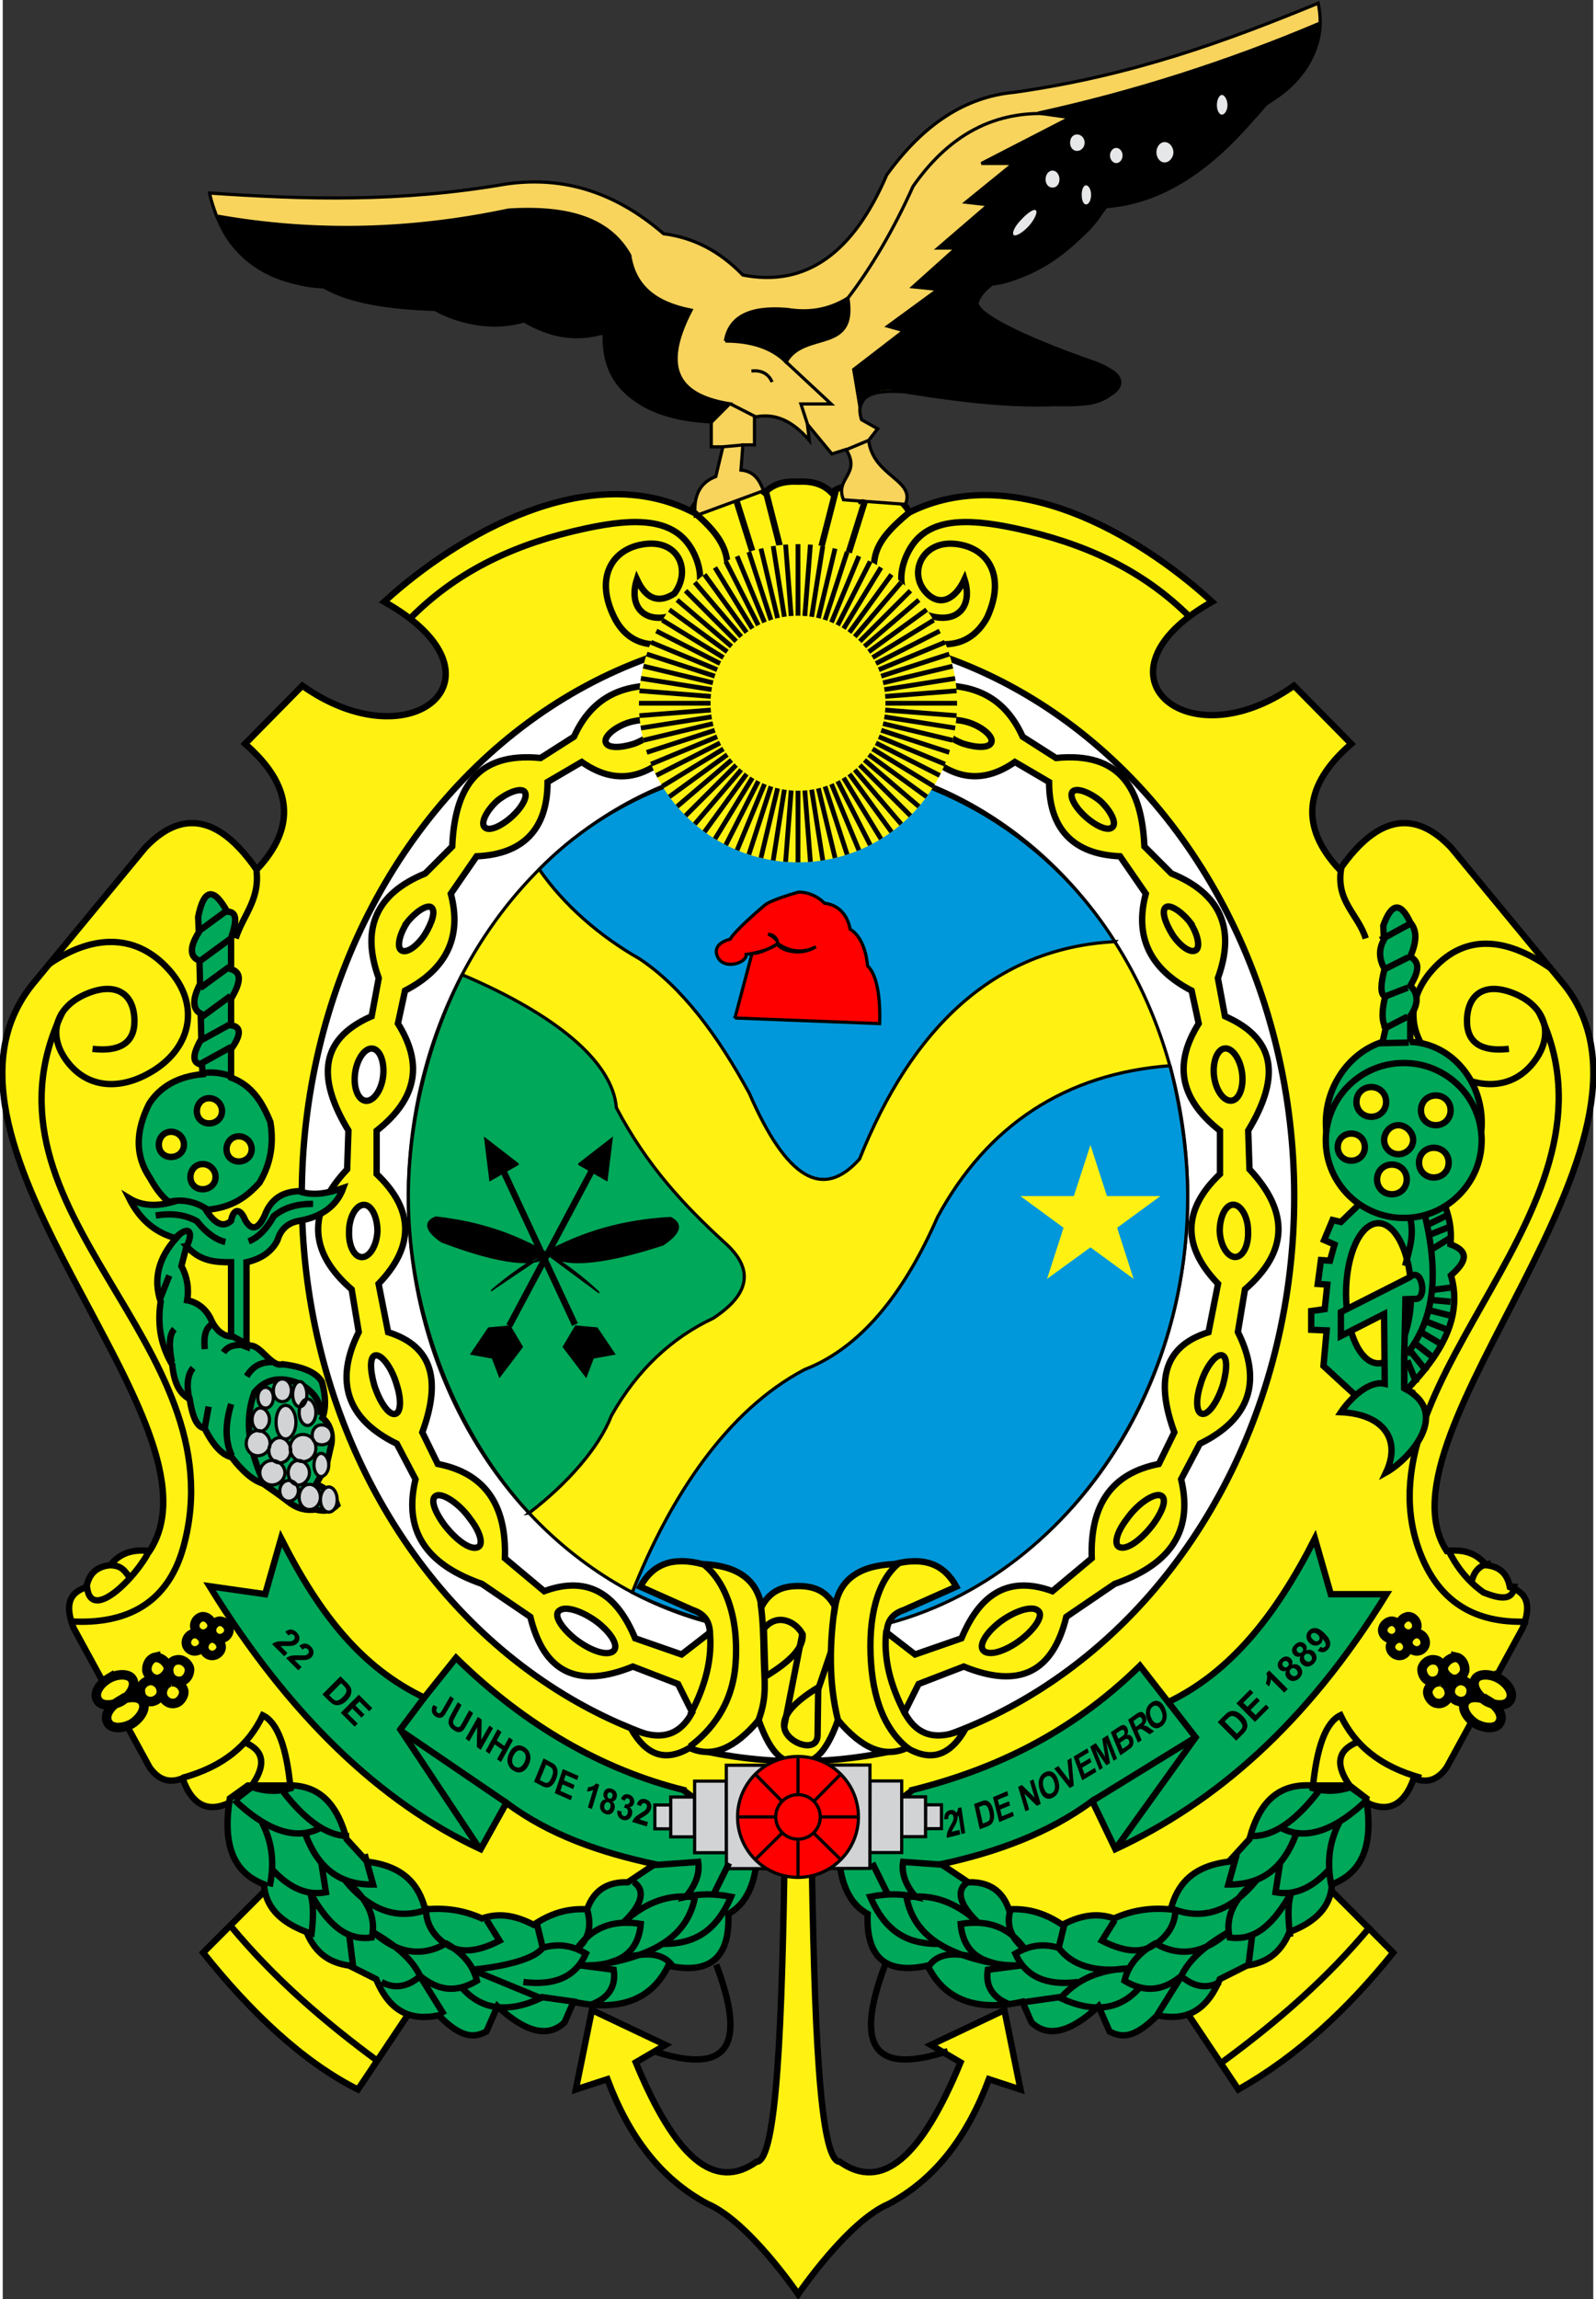<svg height="720" viewBox="0 -2 1000 1445" width="500" xmlns="http://www.w3.org/2000/svg" xmlns:xlink="http://www.w3.org/1999/xlink"><rect x="0" y="-2" width="1000" height="1445" fill="#333333" stroke="none"/><defs><path id="a" d="m-100 0h200" stroke="#000" stroke-width="3"/></defs><g stroke="#000"><path d="m557.18 1383.174c29.6-15.83 49.475-42.62 62.858-78.339l19.871 6.495-10.139-49.926-46.231 21.919 18.654 10.96c-24.737 60-49.474 81.18-75.834 62.5-12.977 0-16.221-88-17.844-200.11h36l29.6 53.578 163.429 42.214 39.337 58.857c37.3-21.1 68.941-50.738 97.328-86l-44.2-44.243 24.737-51.55c15 8.524 25.955 4.466 32.443-13.8 8.111 3.247 15 1.218 20.682-6.9l47.852-87.674c6-15.83 1.623-22.324-8.111-25.572-1.622-8.524-6.488-12.989-15-13.8-6-7.713-14.193-10.148-24.737-8.93-48.233-73.957 152.151-257.622 73.8-355.976l-70.969-86c-21.898-23.137-45.419-21.919-70.156 13.8-25.143-26.789-22.71-53.173 7.299-79.15l-36-36.532c-68.28 48.339-130.882-8.275-51.5-52.767-47.462-43.433-126.2-88.232-190.351-56.131-5.678-11.772-18.497-12.873-30.664-7.596-4.461-10.148-10.544-10.553-18.249-4.871-5.271-5.277-11.76-7.3-21-6.9-9.327-.4-15.816 1.623-21 6.9-7.7-5.682-13.788-5.277-18.249 4.871-12.165-5.277-22.3-4.871-27.982 6.9-64.114-32-145.559 13.382-193 56.826 82.165 46 18.191 102.1-51.5 52.767l-36 36.532c30 25.977 32.443 52.362 7.299 79.15-24.737-35.719-48.258-36.937-70.156-13.8l-70.968 86c-80.326 100.84 125.96 276 73.8 355.976-10.544-1.218-18.654 1.218-24.737 8.93-8.516.811-13.383 5.276-15 13.8-9.732 3.248-14.193 9.742-8.111 25.572l47.852 87.674c5.678 8.119 12.572 10.148 20.682 6.9 6.489 18.266 17.438 22.324 32.443 13.8l24.737 51.55-44.2 44.243c29.152 36.547 62.13 68.352 97.328 86l39.337-58.857 163.429-42.214 29.6-53.578h36c-1.623 112-4.866 200.11-17.844 200.11-26.359 18.671-51-2.435-75.834-62.5l18.654-10.96-46.231-21.919-10.139 49.926 19.872-6.495c13.382 35.719 33.253 62.5 62.857 78.339 25.954 10.96 57.077 56.827 57.077 56.827s31.123-45.867 57.077-56.826z" fill="#fff212" stroke-width="4"/><ellipse cx="500" cy="750" fill="#fff" rx="312" ry="355" stroke-width="4"/><ellipse cx="500" cy="750" fill="#fff212" rx="245" ry="275" stroke-width="2"/><path d="m73 1067.27c5.676-3.25 13-3.25 15 .4 2.433 4-1.218 10.148-6.894 13.8-6 3.247-12.978 3.247-15-.813-2.433-4 .81-9.742 6.894-13.395zm-6.489-14.2c5.678-3.247 12.977-3.247 15 .4 2.433 4-1.217 10.147-6.894 13.8-6 3.248-12.977 3.248-15-.811-2.433-4 .811-9.742 6.894-13.395zm867.838 14.2c-5.678-3.247-12.978-3.247-15 .4-2.434 4 1.217 10.148 6.894 13.8 6 3.247 12.977 3.247 15-.813 2.434-4-.81-9.742-6.893-13.395zm6.488-14.2c-5.678-3.247-12.977-3.247-15 .4-2.433 4 1.217 10.147 6.894 13.8 6 3.248 12.977 3.248 15-.811 2.433-4-.811-9.742-6.894-13.395z" fill="#fff212" stroke-width="6"/><path d="m129.977 119.334c59.2 4 119.226 6 186.545-5.682 36.9-5.277 69.346 5.682 98.949 31.254 18.655 2.435 34.877 10.553 49.88 25.978 39.743 7.711 69.346-13.8 90.433-62.915 23.115-32 49.475-49.114 80.296-51.956 74.617-10.553 133.825-32.472 191-56 4.461 21.919-2.433 43.431-34.469 64.539-32 40.59-64.885 60.885-98.951 63.32-20.276 28-44.6 44.244-71.779 48.7-12.57 9.742-12.57 18.266 0 25.977l67.319 24.761c21.152 7.778 14.193 18.266-2.839 22.73-37.714 5.682-78.673.811-118.82-5.682-22.71-2-32 3.653-27.576 17.453l10.139 5.683-5.678 7.3c2.838 22.732 29.6 24.761 23.115 40.185l-38.931-2.842c-5.678-13.8 11.355-15.829 1.622-31.66l-8.921 2.841-15.411-18.671 1.217 10.147c-12.165-14.2-23.52-17-34.469-14.611v17.453h-7.3l-1.217 15.83c8.517.811 11.761 6.495 14.194 12.989l-42.986 15.83c-1.217-12.989 3.243-21.1 12.977-24.759l4.461-18.672h-7.3v-15.83c-41.363-3.653-68.94-18.266-67.318-56-17.438 5.276-34 2.435-50.285-7.3-18.654 5.276-37.3 2.435-55.963-7.3-31.226-1.218-54.748-6-70.157-14.2-39.337-2.435-63.262-22.325-71.779-58.857z" fill="#f8d45c" stroke-width="2"/><path d="m828.3 12.5c-59 25-118 43.6-177.3 56.589l20.277 2.842-55.963 28.819h20.276l-30 24.354 14.193 1.623-31.631 27.196h11.355l-27.171 24.354 15.816 1.623-31.631 23.137 10.139 2.842-31.632 24.354 3.965 23.785c3.244-10.148 11.851-14 27.667-10.796 40.958 6.494 103.4 11.929 119.45 7.697 14.5-3.824 23.891-15.99 1.273-24.736-36.497-12.584-74-28.828-74.898-37.759 1.217-9.335 7.515-8.494 9.158-12.172 19.526.758 66.419-31.378 71.137-49.525 32.329.424 66.913-22.324 101.789-63.726 23.5-13.352 33.183-32.898 33.732-50.5zm-692.316 121.533c60.424 10.554 120.848 8.93 182-4 38.525-2.435 63.669 6 76.24 28.413 2.838 19 15.4 30 38.525 34.5-20.276 38.966-5.678 53.985 24.332 58.856l-11.355 11.399c-42.986-2-67.723-20.329-67.318-56-20.165 3.589-34.468 0-50.284-8.524-20 5.751-41.29 2.683-56.295-6.247-28.388-.811-53.53-4.463-70.157-14.2-22.3 0-59.959-16.5-65.771-44zm318.343 78.339c2.433-15 15-21.918 38.93-19.889 12.166 2 25.139.951 38.115-7.167 5.678 35.313-27.518 19.892-38.874 40.187-8.922-8.93-21.951-13.132-38.172-13.132z" stroke-width="2"/><path d="m766.53 57.175c2 0 4 3.247 4 6.9s-2 6.495-4 6.495-3.65-2.842-3.65-6.495c0-3.653 1.623-6.9 3.65-6.9zm-36 29.63c3.244 0 6 3.248 6 6.9 0 3.653-2.838 6.9-6 6.9-3.244 0-5.678-3.247-5.678-6.9s2.433-6.9 5.678-6.9zm-30.415 3.653c2.433 0 4.461 2.435 4.461 5.277 0 2.842-2 5.277-4.461 5.277-2.433 0-4.461-2.435-4.461-5.277 0-2.842 2-5.277 4.461-5.277zm-19 23.543c2 0 3.651 2.842 3.651 6.495 0 3.653-1.623 6.494-3.651 6.494-2 0-3.243-2.841-3.243-6.494 0-3.653 1.217-6.495 3.243-6.495zm-5.676-32c2.838 0 5.271 2.435 5.271 5.682 0 3.247-2.433 5.682-5.271 5.682-2.839 0-4.867-2.435-4.867-5.682 0-3.247 2-5.682 4.867-5.682zm-15.411 22.73c2.839 0 4.866 2.841 4.866 6 0 3.247-2 5.682-4.866 5.682-2.838 0-4.866-2.435-4.866-5.682 0-3.248 2-6 4.866-6zm-10.137 25.166c-1.218-1.624-5.678 1.218-9.733 5.682-4.461 4.465-6.488 8.93-4.866 10.553 1.622 1.218 6-1.218 10.139-5.682 4-4.465 6-9.335 4.461-10.553z" fill="#e6e7e8"/><path d="m665.613 70.124c-38.12-4.465-68.94 10.148-93.272 45-12.166 27.195-26.36 51.144-40.959 70.221m-39.742 39.372 29.198 27.195h-19l4.126 12.679m38.525 10.146-14 5.846m-65.146-2.9-12.4 1.12m17.772-47.584c6.489-.813 10.949 2 12.977 6.9m-10.139 21.919-16.224-8.271" fill="none" stroke-width="2"/><path d="m109.276 1041.37c3.651-.811 7.3 2 8.111 5.276.4 3.653-2 7.713-5.676 8.119-3.651.4-6.894-2-7.3-5.683-.81-2.841 1.217-7.3 4.866-7.711zm-13.382-1.624c3.244-.4 7.299 2.842 8.111 6 .811 3.247-2.839 6.9-5.678 7.713-3.65.811-6.894-2-7.7-5.277-.4-3.653 1.623-7.711 5.272-8.524zm-4 14.613c3.244-.811 7.3 2 7.7 5.682.811 3.653-2 6.495-5.272 7.3-3.65.813-7.299-1.623-7.7-5.276-.811-3.653 1.622-6.9 5.271-7.713zm13.788.811c3.65-.811 7.3 2 8.111 5.683.4 3.247-2.433 7.3-5.678 7.711-3.65.813-6.894-2-7.7-4.871-.811-3.653 1.622-8.118 5.271-8.524zm30.821-38.154c2.838 0 5.678 2.842 5.678 5.682 0 2.842-2.839 5.277-5.678 5.277-2.839 0-5.272-2.435-5.272-5.277 0-2.841 2.433-5.682 5.272-5.682zm-10.544-2.842c2.838 0 5.678 2.842 5.678 5.683 0 2.841-2.839 5.276-5.678 5.276-2.839 0-5.272-2.435-5.272-5.276 0-2.842 2.433-5.683 5.272-5.683zm-5.272 10.554c2.839 0 5.678 2.841 5.678 5.682 0 2.842-2.838 5.277-5.678 5.277-2.838 0-5.271-2.435-5.271-5.277 0-2.842 2.433-5.682 5.271-5.682zm10.95 2.841c2.838 0 5.678 2.842 5.678 5.683 0 2.841-2.839 5.276-5.678 5.276-2.839 0-5.272-2.435-5.272-5.276 0-2.842 2.433-5.683 5.272-5.683zm768.888 13.8c-3.65-.811-7.299 2-8.111 5.276-.4 3.653 2 7.713 5.678 8.119 3.65.4 6.894-2 7.299-5.683.811-2.841-1.217-7.3-4.866-7.711zm13.382-1.624c-3.243-.4-7.299 2.842-8.111 6-.81 3.247 2.839 6.9 5.678 7.713 3.65.811 6.894-2 7.7-5.277.4-3.653-1.622-7.711-5.272-8.524zm4 14.613c-3.244-.811-7.299 2-7.7 5.682-.81 3.653 2 6.495 5.272 7.3 3.65.813 7.299-1.623 7.7-5.276.811-3.653-1.622-6.9-5.271-7.713zm-13.788.811c-3.65-.811-7.299 2-8.111 5.683-.4 3.247 2.433 7.3 5.678 7.711 3.65.813 6.894-2 7.7-4.871.81-3.653-1.623-8.118-5.272-8.524zm-30.821-38.154c-2.838 0-5.676 2.842-5.676 5.682 0 2.842 2.838 5.277 5.676 5.277 2.839 0 5.272-2.435 5.272-5.277 0-2.841-2.433-5.682-5.272-5.682zm10.545-2.842c-2.839 0-5.678 2.842-5.678 5.683 0 2.841 2.838 5.276 5.678 5.276 2.838 0 5.271-2.435 5.271-5.276 0-2.842-2.433-5.683-5.271-5.683zm5.271 10.554c-2.838 0-5.678 2.841-5.678 5.682 0 2.842 2.839 5.277 5.678 5.277 2.839 0 5.272-2.435 5.272-5.277 0-2.842-2.433-5.682-5.272-5.682zm-10.949 2.841c-2.839 0-5.678 2.842-5.678 5.683 0 2.841 2.838 5.276 5.678 5.276 2.838 0 5.271-2.435 5.271-5.276 0-2.842-2.433-5.683-5.271-5.683z" fill="#fff212" stroke-width="6"/><path d="m427.815 1123c-50.285-12.582-99-40-142.814-83l-20 24.999c-38.931-18.671-65.262-51.292-90-100l-10 35-35-5c50.287 81.585 107.6 136 170.462 165.265l16.238-29.115c27.171 20.296 59.2 31.254 93.273 38.561l-17 11.366c-12.977-.4-21.492 5.277-25.548 17-13.382-.811-23.926 3.247-33.659 9.742-10.139-5.277-21-8.119-32.443-4-11.76-5.276-23.115-6.9-35.687-5.682-4-15.424-13.382-27.196-36.497-30l-12.977-14.2c-6.489-24.354-19-34.9-39.337-33.691h-22.71l-11.355 8.119c-4.46 27.6 1.217 46.272 21.494 53.985.811 13.8 9.732 23.542 26.765 30 6 14.613 15.816 19.483 26.765 21.1l17 8.523c8.516 20.7 21.899 26.385 39.337 22.732 15 15.424 23.115 13.8 30 10.147l6.894-15.83c17.843 16.643 32 19.89 42.175 10.148l5.678-12.989c27.17 6 48.664 0 59.613-22.73 25.548 5.682 38.931-4.466 37.715-32.473 13.382-7.3 18.249-23.542 18.249-42.619l-46.637-35.314zm144.37 0c50.285-12.582 99-35 142.817-78l17.773 22.828c38.931-18.672 67.488-54.12 92.227-102.829l10 35h35c-50.288 81.586-107.6 131-170.46 160.265l-14.538-30.265c-27.171 20.295-60.9 32.4-94.975 39.7l17 11.366c12.977-.4 21.492 5.277 25.548 17 13.382-.811 23.927 3.247 33.659 9.742 10.139-5.277 21-8.119 32.443-4 11.76-5.276 23.115-6.9 35.687-5.682 4-15.424 13.382-27.196 36.497-30l12.977-14.2c6.489-24.354 19-34.9 39.337-33.691h22.71l11.355 8.119c4.461 27.6-1.217 46.272-21.494 53.985-.811 13.8-9.732 23.542-26.765 30-6 14.613-15.816 19.483-26.765 21.1l-17 8.523c-8.516 20.7-21.899 26.385-39.337 22.732-15 15.424-23.115 13.8-30 10.147l-6.894-15.83c-17.844 16.643-32 19.89-42.176 10.148l-5.678-12.989c-27.17 6-48.664 0-59.613-22.73-25.548 5.682-38.931-4.466-37.715-32.473-13.382-7.3-18.248-23.542-18.248-42.619l46.636-35.314z" fill="#00a859" stroke-width="4"/><g stroke-width="2"><g fill="#d2d3d5"><path d="m420 1132.5h-10v14.99l10 .01z"/><path d="m420 1127.5h15v25.02l-15-.02z"/><path d="m454.941 1117.5h-19.941v45h19.994z"/><path d="m454.927 1107.5h25.073v65h-25z"/><path d="m580.2 1132.4h10v14.95l-10.029.05z"/><path d="m580.2 1127.4h-15v25h15z"/><path d="m545.235 1117.4h19.965v45h-20.018z"/><path d="m545.249 1107.4h-25.049v65l25-.05z"/></g><path d="m733.88 667.84c6.489 25.166 11.121 54.559 11.121 82.16 0 149.372-109 275.344-242 275.344-34.876 0-75.989-10.571-107.215-26.4 23.926-60.48 59.744-114.592 108.4-140.164 34.876-13.395 62.452-47.491 83.539-95.793 31.226-57.638 80.472-90.274 146.169-95.145z" fill="#0098da"/><path d="m699.199 589.863c-44.2-70.221-121.737-112.997-199.194-112.997-59.613 0-119.321 23.29-162.712 67.533 15.4 22.325 37.968 42 63.111 56.267 26.765 17.861 49 47.897 68.941 84.428 23.52 53.986 46.231 67.38 69.345 41.4 32.443-81.181 83.864-132.573 160.51-136.632z" fill="#0098da"/><path d="m330.922 949c-46.231-49.926-75.921-125.655-75.921-198.718 0-47.896 13.13-99.464 33.813-139.649 59.2 25.166 94.655 54.816 97 83.635 19.466 36.937 42.987 61.697 67.725 84.428 19 16.642 16.626 32.472-6.894 47.896-25.954 12.177-47.852 32.472-64 61.291-7.7 19.89-27.4 42.447-51.736 61.117z" fill="#00a859"/></g><path d="m318.873 831.578-13.383 1.218-10.949 16.237 13.382 2.435 4.461 11.771 14.194-18.672-7.7-12.989zm41.365 0 13.382 1.218 10.95 16.237-13.383 2.435-4.461 11.771-14.193-18.672 7.7-12.989zm-36-101.881-17.843 10.147-3.244-26.384 21 16.237zm37.715 0 17.843 10.147 3.244-26.384-21 16.237zm-54.341 79.15c36.498-31.254 73.8-43.431 112.332-45.461 7.7 4 6 9.742-4.866 17-40.959 13.395-65.29 14.2-72.591 4.871l-34.876 23.542zm66.913 1.218c-32-30-66.1-43-102.194-47-7.7 2.842-6.489 8.524 3.65 15.424 37.3 14.2 60 16.237 67.318 8.524l31.226 23.137z"/><path d="m891.788 1115.46c-26.36-7.3-41.77-20.7-50.692-39.372-9.327 4.465-15 20.295-17.438 45.867 8.111 2.435 16.221 2 24.332-.813l10.544 8.119" fill="none" stroke-width="4"/></g><path d="m639.8 749.761h33.63l10.439-32.061 10.378 32.061h33.627l-27.222 19.938 10.348 32.12-27.131-19.819-27.285 19.819 10.376-32.12z" fill="#fff212"/><g stroke="#000" stroke-width="4"><path d="m500 1104.75c8.516 2.435 17-2.841 25.143-25.571 15 17.86 29.198 23.948 43.391 17.453 15.4 8.93 27.171 4.871 36.9-12.177-18.249 8.118-30.415 4.871-38.525-10.147l8.921-17.861 28.388-10.958c34.876 14.2 55.963 3.653 64.479-31.256l30.416-20.7c31.226-10.96 50.285-30 41.77-65.757l11.76-22.324c31.631-15.425 39.337-39.373 23.927-70.221l4.46-26.79c27.171-23.542 27.983-48.7 2.839-75.497l-.811-24.354c18.654-30.848 19.871-56.826-14.598-71.844l-4.461-23.949c11.354-31.254 1.622-53.173-29.198-65.756l-17-17c-1.623-36.125-15-59.667-55.558-55.6l-21-13.395c-11.355-25.166-30.821-33.69-57.181-32l-14.193 31.661c19.871 23.542 40.958 34 66.5 16.235l21.492 12.584c0 29.63 15.4 45.461 44.6 46.678l16.221 23.542c-7.3 27.196 2.838 47.491 28.792 60.886l4.461 20.7c-15 23.948-13.382 46.272 13.383 67.38v27.195c-23.522 22.325-23.927 45.462-1.217 69l-6 30.443c-30 9.335-32.443 32.878-21.492 62.915l-9.732 19.889c-29.199 5.683-43.393 25.166-42.176 59.262l-24.737 20.7c-28.793-10.553-46.231 3.247-57.181 29.63l-29.198 10.148-17.843-13.8c.4-7.3 3.65-11.771 10.949-14.2l32.849-14.613c-7.7-14.2-20.277-19-38.931-14.2-21.492.811-34.471 9.335-37.3 26.79-5.272-9.742-12.9-12.989-23.115-12.989-10.211 0-17.843 3.247-23.115 12.989-2.838-17.454-15.816-25.978-37.3-26.79-18.654-4.871-31.226 0-38.931 14.2l32.849 14.613c7.299 2.435 10.544 6.9 10.949 14.2l-17.843 13.8-29.199-10.148c-10.949-26.384-28.387-40.184-57.18-29.63l-24.737-20.7c1.217-34-12.977-53.578-42.176-59.262l-9.732-19.889c10.949-30 8.516-53.58-21.492-62.915l-6-30.443c22.71-23.542 22.3-46.678-1.217-69v-27.195c26.765-21.1 28.388-43.431 13.383-67.38l4.461-20.7c25.954-13.395 36-33.69 28.792-60.886l16.221-23.542c29.199-1.218 44.6-17 44.6-46.678l21.492-12.584c25.548 17.86 46.637 7.3 66.5-16.235l-14.193-31.661c-26.36-1.624-45.826 6.9-57.181 32l-21 13.395c-40.553-4-53.935 19.483-55.558 55.6l-17 17c-30.82 12.582-40.553 34.5-29.198 65.756l-4.461 23.949c-34.469 15-33.253 40.996-14.598 71.844l-.811 24.354c-25.143 26.79-24.332 51.956 2.839 75.497l4.46 26.79c-15.4 30.848-7.7 54.796 23.927 70.221l11.76 22.324c-8.516 35.72 10.544 54.797 41.77 65.757l30.415 20.7c8.517 34.9 29.6 45.462 64.48 31.256l28.388 10.958 8.921 17.861c-8.111 15-20.276 18.265-38.525 10.147 9.732 17 21.494 21.1 36.9 12.177 14.193 6.495 28.387.4 43.391-17.453 8.111 22.73 16.628 28 25.143 25.571m-189.789-603.169c6.894-5.683 15-8.524 17.438-6 2.433 2.841-1.622 10.147-8.516 16.235-6.894 6-14.193 8.93-16.626 6-2.433-2.435.81-9.742 7.7-16.235zm81.918-49.115c8.516-2.841 17-2.435 18.249.813 1.217 3.653-5.272 8.929-13.788 12.177-8.922 2.841-16.628 2.841-17.844-.813-1.217-3.247 4.461-8.929 13.383-12.177zm-138.692 125.83c5.272-6.9 12.572-11.771 15.411-10.148 3.243 2 .81 9.742-4 17.454-4.866 7.3-11.355 11.771-14.598 9.742-2.839-1.624-1.623-9.335 3.243-17zm-21.899 78.745c4.867 0 8.111 7.711 7.3 16.642-.811 8.929-5.678 16.235-10.544 16.235-4.867 0-8.111-7.3-7.3-16.235.811-8.93 5.678-16.642 10.544-16.642zm-4.866 98.228c4.866 0 8.517 7.713 8.517 16.642-.4 8.93-4.867 16.237-9.733 16.237-4.866 0-8.516-7.3-8.111-16.237 0-8.929 4.461-16.642 9.327-16.642zm7.7 94.576c4 0 10.139 8.524 12.977 18.671 3.244 10.148 2.433 18.266-1.622 18.266-4 0-9.327-8.118-12.572-18.266-2.839-10.147-2.839-18.671 1.217-18.671zm38.525 88c4.461-.813 14.193 5.682 20.682 15 6.894 8.93 8.516 17 4 17.86-4.866 1.218-13.382-5.276-20.276-14.2-6.894-9.335-9.327-17.453-4.461-18.671zm77 72.251c4-2.842 15 .811 24.332 8.118 8.921 7.3 12.977 15 8.921 17.86-4.461 2.842-14.598-.811-23.926-8.118-8.922-7.3-13.788-15.424-9.327-17.86zm339.835-508.595c-6.894-5.683-15-8.524-17.438-6-2.433 2.841 1.622 10.147 8.516 16.235 6.894 6 14.193 8.93 16.626 6 2.433-2.435-.81-9.742-7.7-16.235zm-81.918-49.115c-8.516-2.841-17-2.435-18.249.813-1.217 3.653 5.272 8.929 13.788 12.177 8.922 2.841 16.628 2.841 17.844-.813 1.217-3.247-4.461-8.929-13.383-12.177zm138.692 125.83c-5.272-6.9-12.572-11.771-15.411-10.148-3.243 2-.81 9.742 4 17.454 4.866 7.3 11.355 11.771 14.598 9.742 2.839-1.624 1.623-9.335-3.243-17zm21.899 78.745c-4.867 0-8.111 7.711-7.3 16.642.811 8.929 5.678 16.235 10.544 16.235 4.867 0 8.111-7.3 7.3-16.235-.811-8.93-5.678-16.642-10.544-16.642zm4.866 98.228c-4.866 0-8.517 7.713-8.517 16.642.4 8.93 4.867 16.237 9.733 16.237 4.866 0 8.516-7.3 8.111-16.237 0-8.929-4.461-16.642-9.327-16.642zm-7.7 94.576c-4 0-10.139 8.524-12.977 18.671-3.244 10.148-2.433 18.266 1.622 18.266 4 0 9.327-8.118 12.572-18.266 2.839-10.147 2.839-18.671-1.217-18.671zm-38.525 88c-4.461-.813-14.193 5.682-20.682 15-6.894 8.93-8.516 17-4 17.86 4.866 1.218 13.382-5.276 20.276-14.2 6.894-9.335 9.327-17.453 4.461-18.671zm-77 72.251c-4-2.842-15 .811-24.332 8.118-8.921 7.3-12.977 15-8.921 17.86 4.461 2.842 14.598-.811 23.926-8.118 8.922-7.3 13.788-15.424 9.327-17.86z" fill="#fff212"/><path d="m479.472 1051.73-.933-30c8.111-10.147 19.981-4.871 24.441 3.653.4 8.524-8 17-23.5 26.384zm33.241 6.9-.4 30c-.152 11.432-18 5.597-20.681-3.653-2.342-8.2 5.678-17 21-26.384z" fill="#fff212"/><path d="m153.266 844.528v-53.172c8.921-2 15.815-6.495 19.466-13.8 2-6.9 6.488-10.96 13.382-12.177 14.193-2.435 23.927-9.335 27.982-20.7-9.732 3.248-18.654 5.277-27.982 2-9.732.4-17.438 4.465-21.492 15.424-4 8.524-8.111 9.742-12.166 2.841-2.838-7.3-7.299-8.118-8.922.4-4.866 4.465-10.137 2-15.815-6.9 16.626-1.218 25.954-8.524 33.659-17 6.488-10.96 9.327-23.137 6.894-38.154-5.272-12.99-11.76-23.137-24.738-28v-17.86c6.489-8.93 6.489-14.2 0-15v-16.642c6.489-10.96 6.489-16.642 0-18.672v-19.482c3.244-9.742 4.461-16.643-2.433-16.643-8.516-15.424-14.598-14.613-18.248 3.248l.4 9.742c-5.678 8.929-6 15.424.4 17.86l.4 14.613c-4.867 9.335-4.867 15.83.4 18.671l.4 15.83c-6 10.553-5.678 15.424.4 16.237l.4 6c-15 1.218-26.765 7.711-33.659 18.671-8.516 17-8.922 32.472.4 46.273 3.65 6.494 7.3 11.771 12.572 15.83-9.732 2.435-18.249 1.623-25.548-2.842 6.894 13.8 17 21.919 29.6 25.166-10.95 12.177-14.6 25.572-9.733 39.778-2.433 16.237.811 28.819 7.3 39.778 1.217 12.989 5.676 18.672 10.949 21.513 2 12.989 5.272 17.86 9.327 18.266 5.678 11.366 11.355 17 17 18.266 6.894 8.93 13.382 14.613 19.871 16.642 5.271 3.653 10.544 7.3 15.816 11.366 5.676 4.465 11.354 5.682 17 4.871 6.489 1.623 10.544.4 13.788-2.842-2-5.682-6.488-10.553-13.382-12.989l6.488-11.366 3.244-14.2c.811-6.9-1.217-12.584-5.678-16.237 2.433-6.494 2-14.2-.4-22.73-2.433-4-8.111-8.929-24.738-10.96-7.7 2.435-15-15.424-22.7-10.96zm-37.715-63.32c8.517 9.742 18.249 10.148 27.982 10.148v46.678c-5.271-.4-9.327-4-12.165-9.742-2.839-6.9-8.516-11.771-15.4-12.989 1.217-7.3 0-15-3.651-21.513l3.244-12.584zm10.139-51.549c4.461 0 8.111 3.653 8.111 8.118s-3.65 7.713-8.111 7.713-7.7-3.248-7.7-7.713 3.244-8.118 7.7-8.118zm22.71-17.454c4.46 0 8.111 3.653 8.111 8.119 0 4.465-3.651 7.711-8.111 7.711-4.461 0-7.7-3.247-7.7-7.711 0-4.466 3.244-8.119 7.7-8.119zm-18.655-23.948c4.461 0 8.111 3.653 8.111 8.118 0 4.466-3.65 7.713-8.111 7.713-4.46 0-7.7-3.247-7.7-7.713 0-4.465 3.244-8.118 7.7-8.118zm-23.926 21.1c4.461 0 8.111 3.653 8.111 8.118s-3.65 7.711-8.111 7.711-7.7-3.247-7.7-7.711 3.244-8.118 7.7-8.118z" fill="#00a859"/><g fill="none"><path d="m860.2 1208.46c-27.576 33.283-59.2 60.478-92.867 85.239"/><path d="m834.248 1172.74c-11.76 12.989-23.115 16.642-34 14.613l2.839-18.266"/><path d="m556.458 1188.57-9.732-19.57"/><path d="m783.151 1234 2.433-19.86"/><path d="m642.43 1256.36 23.116-3.25"/><path d="m554.836 1232.81c-18.249 48.3-10.139 70.628 39.337 54.391"/><path d="m950.635 993.331c-.4 11.366-8.922 9.742-19.466 5.682-10.949-7.711-17.843-17.453-22.7-27.6"/><path d="m935.63 980.748c-6 .4-10.544 4-12.165 11.772"/><path d="m746.652 386.1c-30.415-30.443-67.44-46.9-109.899-56-31.356-6.725-55.8-6.579-66.912 13.8-11 20.186-2.772 39.711 18.248 42.214 13.838 1.646 21.494-8.524 16.628-23.949-5.678 12.177-14.928 17.363-23.522 8.93-12.396-12.163-3.55-33.313 17.439-31.254 20.662 2 32.441 19.889 20.276 46.273-11.355 20.7-32.18 20.896-54.341 8.118-15.321-8.835-19.954-26.64-16.221-45.867 1.982-10.2 9.893-18.612 21.653-28.354"/><path d="m582.413 1233.63c6.488-9.335 19.871-9.335 40.552-1.624-28.792-5.682-49.88-16.642-54.746-41.4 15.816-2.435 30.821 2.842 44.6 15.425-11.355-10.96-13.788-19.89-6-25.166"/><path d="m588 1219.82c-17.438 0-32.443-6-42.58-29.63 10.137-2 19.465-2 28.387 0-6-7.3-8.922-14.613-7.7-21.919l27.982 2"/><path d="m440.311 980.977c13.788 10.554 22.598 33.124 20.442 62.686-1.922 26.36-15.845 42.416-28.821 52.157"/><path d="m444.442 1022.66c2 17.454-2.576 35-12.3 53.325"/><path d="m475 1079.69c5.819-15.523 3.8-24 3.477-40.446-.28-13.87-.539-23.152-2-33.567"/><path d="m502.715 1024.98-11.429 58.3"/><path d="m512.66 1059.9 7.987-23.46"/><path d="m563.946 980.127c-13.788 10.554-20.186 33.974-18 63.536 1.922 26.359 10.82 43.884 23.797 53.626"/><path d="m555.558 1022.66c-2 17.454 2.3 34.6 12 52.866"/><path d="m525.143 1079.18c-6-23.948-5.272-48.7-2-71.439"/><path d="m318.411 831.376 52.314-98.227"/><path d="m359.775 830.565-45.42-97.416"/><path d="m479.813 306.951 10.543 41.402"/><path d="m461.158 312.228 12.977 41.403"/><path d="m159 541.563c4 21.1-7.7 30.848-12.572 46.272"/><path d="m37.377 634.515c-60.359 125.864 111.447 207.3 76.24 335.68-10.954 39.939-41.365 48.3-69.346 47"/><path d="m52.812 993.331c.961 26.972 31.5-4.429 39.223-20.525"/><path d="m67.298 981.737c6 .4 8.193 1.413 12.66 8.124"/><path d="m112.8 1115.51c26.36-7.3 41.77-20.7 50.692-39.373 9.327 4.466 15 20.296 17.438 45.867-8.111 2.435-16.221 2-24.332-.811l-10.544 8.118"/><path d="m156.199 1120.78c9.327-12.989 8.516-22.324-4-27.6"/><path d="m143.222 1208.46c27.575 33.283 59.2 60.478 92.867 85.239"/><path d="m251.498 1086.69 65.201 44.46"/><path d="m299.764 1159.86-49.764-74.86 15-20"/><path d="m141.194 836.247 13.788 7.306"/><path d="m144 912.963c-4.46-9.742-4-20.7-.4-32.472"/><path d="m132.272 829.753c-4.866 2.841-6 7.711-5.271 16.235"/><path d="m98.613 815.141 6.082-15.424"/><path d="m106.318 854.1c-2-10.553-1.623-17.453 1.622-20.7"/><path d="m117.267 876.838c-2-8.524-.81-15.425 2.433-19"/><path d="m127 895.5 2.434-13.386"/><path d="m169.58 854.1c-7.299 0-12.165 2.435-16.221 8.93"/><path d="m153.765 843.553c-7.7-.811-12.166.4-15 4.466"/><path d="m115.645 781.451c4-8.119 2.433-14.2-6.894-5.683"/><path d="m103 753.85c8.111-2.435 17-1.218 25.143 4"/><path d="m143.627 656-19.871 10.987"/><path d="m143.627 641.415-19.871 10.959"/><path d="m143.222 623.96-18.249 13.395"/><path d="m142.41 605.696-18.249 13.304"/><path d="m142.815 588.241-18.248 13.395"/><path d="m140.789 570.382-18.25 13.395"/><path d="m144 674.698c-6-2.435-12.977-3.247-20.276-2"/><path d="m56.438 657.245c17 2 26.551-3.65 26.36-17.86-.213-15.849-10.345-23.711-27.171-17.861-21.94 7.626-28.453 26.235-15 43.838 13.241 17.33 34.591 18.2 55.153 4.871 22.126-14.341 28.841-40.377 8.516-62.915-21.951-24.34-50.285-20.748-75.834-2.889"/><path d="m173.231 1119.97c14.598 20.295 30 32.472 44.6 32"/><path d="m145.655 1129.31c19 18.266 37.714 25.978 53.53 17.86"/><path d="m169.175 1172.74c11.76 12.989 23.115 16.642 34 14.613l-2.838-18.266"/><path d="m193.912 1215.36c1.623-12.584 1.623-21.513-.81-28m0 0c10.544 18.672 21.899 30.849 38.93 28.414 2.839-12.584-2.433-24.354-16.626-35.72 16.221 19.89 34.471 25.166 53.125 17.454"/><path d="m238.116 1243.77c8.111 4.466 16.221 3.248 24.332-3.653-4.867-10.553-15-19-28.793-27.195m0 0c14.193 12.582 29.198 15.424 44.6 6.9-8.516-6-12.165-13.8-12.165-21.919"/><path d="m304.218 1204.81 8.111 12.989c-15 7.711-26.766 8.118-34.471 1.218m0 0c10.949 6 17.843 13.8 20.276 23.948-12.977 7.713-24.332 6.495-36-3.247l15.4 24.759"/><path d="m327.332 1243.77c19.872 2.435 32.849-3.247 39.337-17.86-8.921-5.276-17.438-6.494-27.17-3.653"/><path d="m367.39 1198.12c2.839 9.742 1.713 18.454-6.8 25.354m0 0c9.733-14.2 23.115-19 40.553-16.235-1.622 19-14.598 27.195-38.93 25.977l21.898 2.842c1.623 10.553-3.243 17.86-14.193 21.919"/><path d="m421 1233.63c-6.488-9.335-19.871-9.335-40.553-1.624 28.793-5.682 49.88-16.642 54.748-41.4-15.816-2.435-30.821 2.842-44.6 15.425 11.355-10.96 13.788-19.89 6-25.166"/><path d="m415.333 1219.82c17.438 0 32.443-6 42.581-29.63-10.139-2-19.466-2-28.387 0 6-7.3 8.921-14.613 7.7-21.919l-27.982 2"/><path d="m446.965 1188.57 9.732-19.57"/><path d="m190.263 1150.82c7.7 20.7 21 32 42.581 31.661l-5.272-19"/><path d="m163 1143.51c6.894 13.395 7.7 26.385 4.866 40.185"/><path d="m220.272 1234-2.433-19.86"/><path d="m288.4 1247c12.165 14.2 28.793 16.642 49.88 6.9l-43.382-17.874s36.488-2.828 44.599-13.787l-3.65-15"/><path d="m360.992 1256.36-23.115-3.25"/><path d="m448.587 1232.81c18.249 48.3 10.139 70.628-39.337 54.391"/><path d="m199.996 887.391c0-7.713-3.651-14.613-13.788-19.89-12.166-4.871-21.494-2.435-27.982 5.683-6.894 18.671-2.839 37.343 6 56.826"/><path d="m96.18 761.968c10.544-1.624 18.654-.4 25.954 3.653 5.678 7.3 12.166 11.771 17.844 12.989"/><path d="m195.129 754.661c-10.544 0-18.248 2.435-24.737 7.713-4.461 8.118-10.139 13.8-15.816 15.829"/><path d="m633.51 1198.72c-2.839 9.742.81 17.86 9.327 24.759m0 0c-9.733-14.2-23.115-19-40.553-16.235 1.622 19 14.598 27.195 38.93 25.977l-21.899 2.842c-1.622 10.553 3.244 17.86 14.194 21.919"/><path d="m676 1243.77c-19.871 2.435-32.848-3.247-39.337-17.86 8.922-5.276 17.438-6.494 27.171-3.653"/><path d="m715 1247c-12.166 14.2-28.793 16.642-49.88 6.9 10.139-11.771 24.332-17.86 42.581-18.672m0 0c-21 2.842-35.687-2-43.798-12.989l3.65-15"/><path d="m699.2 1204.81-8.111 12.989c15 7.711 26.765 8.118 34.471 1.218m0 0c-10.949 6-17.843 13.8-20.276 23.948 12.977 7.713 24.331 6.495 36-3.247l-15.411 24.759"/><path d="m765.3 1243.77c-8.111 4.466-16.221 3.248-24.332-3.653 4.866-10.553 15-19 28.793-27.195m0 0c-14.193 12.582-29.198 15.424-44.6 6.9 8.516-6 12.165-13.8 12.165-21.919"/><path d="m809.5 1215.36c-1.622-12.584-1.622-21.513.811-28m0 0c-10.544 18.672-21.899 30.849-38.93 28.414-2.839-12.584 2.433-24.354 16.626-35.72-16.221 19.89-34.471 25.166-53.125 17.454"/><path d="m813.16 1150.82c-7.7 20.7-21 32-42.581 31.661l5.271-19"/><path d="m840.33 1143.51c-6.894 13.395-7.7 26.385-4.866 40.185"/><path d="m857.768 1129.31c-19 18.266-37.715 25.978-53.53 17.86"/><path d="m830.192 1119.97c-14.598 20.295-30 32.472-44.6 32"/><path d="m847.224 1120.78c-9.327-12.989-8.516-22.324 4-27.6"/><path d="m841.658 543.137c-4 21.1 10.433 29.274 15.299 44.698"/><path d="m966 634.515c58.56 122.1-112.834 227.643-76.239 335.68 13.286 39.223 41.363 48.3 69.345 47"/><path d="m946.985 657.245c-17 2-26.55-3.65-26.36-17.86.213-15.848 10.344-23.711 27.171-17.861 21.94 7.628 28.453 26.235 15 43.838-13.241 17.33-34.591 18.2-55.153 4.871-22.126-14.341-28.841-40.377-8.516-62.915 21.95-24.34 48.798-18.4 74.347-.542"/><path d="m542.265 312.228-12.977 41.403"/><path d="m523.61 306.951-10.61 41.402"/><path d="m732.774 1067.83 17.226 22.17-50.476 70.26"/><path d="m750 1090-65 40"/><path d="m256.771 386.1c30.415-30.443 67.441-46.9 109.898-56 31.356-6.724 55.8-6.579 66.913 13.8 11 20.187 2.773 39.7-18.249 42.214-13.839 1.648-21.492-8.524-16.626-23.949 5.678 12.177 13.383 15.425 23.52 8.93 10.544-13.8 3.387-33.297-17.438-31.254-20.825 2-33.258 20.284-20.276 46.273 10.548 21.118 32.181 20.896 54.341 8.118 15.321-8.833 19.955-26.639 16.221-45.867-1.983-10.211-9.327-19-21-28.819"/></g></g><path d="m763.888 1080.39 4.3-4.3c.97-.97 1.781-1.636 2.441-1.997.886-.484 1.831-.712 2.832-.683 1 0 2 .283 3 .772.999.495 2 1.285 3.139 2.38.958.96 1.667 1.9 2.122 2.844.557 1.139.829 2.242.81 3.311 0 .8-.25 1.668-.723 2.587-.353.685-.966 1.462-1.839 2.335l-4.428 4.433-11.663-11.673zm4.329-.381 7.722 7.73 1.757-1.759c.657-.658 1-1.168 1.315-1.538.285-.476.442-.954.467-1.435 0-.482-.149-1-.51-1.746-.364-.679-.997-1.475-1.898-2.378-.9-.9-1.674-1.512-2.314-1.838-.644-.324-1.244-.478-1.798-.462-.56 0-1.1.198-1.641.543-.4.253-1 .862-2 1.824l-1 1zm19.1.269-11.663-11.673 8.646-8.654 1.975 1.976-6.292 6.296 2.584 2.588 5.855-5.859 1.964 1.965-5.855 5.859 3.174 3.177 6.515-6.52 1.965 1.968-8.868 8.876zm20.619-20.637-2.236 2.237-8.426-8.433c0 1.584-.448 3.111-1.192 4.585l-2-2c.391-.772.665-1.769.817-2.987.149-1.221 0-2.314-.462-3.279l1.814-1.815 11.712 11.723zm-1-11.562c-.823.334-1.58.418-2.268.253-.69-.163-1.29-.5-1.798-1-.869-.869-1.287-1.892-1.246-3 0-1.176.619-2.327 1.737-3.446 1.1-1.1 2.255-1.685 3.432-1.729 1.182 0 2.2.367 3 1.237.541.541.88 1.163 1 1.871.141.7 0 1.421-.217 2.152.9-.389 1.775-.5 2.613-.337.833.161 1.577.568 2.229 1.22 1 1 1.611 2.297 1.597 3.659 0 1.361-.589 2.611-1.73 3.754-1 1-2.22 1.668-3.483 1.818-1.494.174-2.811-.313-3.957-1.46-.63-.631-1-1.367-1.268-2.2-.214-.84-.128-1.742.261-2.7zm-1.789-2.715c.445.446.918.669 1.417.664.5 0 .961-.213 1.382-.634.424-.424.638-.888.641-1.396 0-.5-.22-.981-.665-1.428-.422-.42-.88-.63-1.385-.631-.5 0-.961.2-1.377.624-.429.429-.643.899-.646 1.4 0 .5.211.972.633 1.394zm4.787 5.2c.617.617 1.254.94 1.915.97.66 0 1.225-.193 1.697-.665.462-.463.679-1 .65-1.645 0-.633-.357-1.264-.984-1.891-.546-.547-1.141-.831-1.779-.856-.638 0-1.194.2-1.667.674-.546.546-.763 1.143-.654 1.786.1.646.383 1.187.822 1.628zm6-11.559c-.822.334-1.58.418-2.268.253-.69-.163-1.29-.5-1.798-1-.869-.87-1.286-1.892-1.246-3 0-1.178.619-2.327 1.737-3.446 1.1-1.1 2.255-1.685 3.432-1.729 1.182 0 2.2.367 3 1.237.541.541.88 1.163 1 1.871.141.7 0 1.421-.217 2.152.9-.389 1.775-.5 2.613-.337.833.161 1.577.568 2.229 1.22 1 1 1.611 2.297 1.597 3.659 0 1.361-.589 2.611-1.73 3.754-1 1-2.22 1.668-3.483 1.818-1.494.174-2.811-.313-3.957-1.46-.63-.631-1-1.367-1.268-2.2-.214-.84-.128-1.742.261-2.7zm-1.789-2.715c.445.446.918.669 1.417.664.5 0 .961-.213 1.382-.634.424-.424.638-.888.641-1.396 0-.5-.22-.981-.665-1.428-.422-.42-.88-.63-1.385-.631-.5 0-.961.2-1.377.622-.429.43-.643.9-.646 1.4 0 .5.211.972.633 1.394zm4.787 5.2c.617.617 1.254.94 1.915.97.66 0 1.225-.193 1.697-.666.462-.462.679-1 .65-1.644 0-.633-.357-1.264-.984-1.891-.546-.547-1.14-.831-1.779-.856-.638 0-1.194.2-1.667.674-.546.546-.763 1.143-.654 1.786.1.646.383 1.187.822 1.628zm7.788-6 1.925-2.4c.495.385.959.573 1.393.562.435 0 .834-.198 1.2-.566.461-.462.64-1 .54-1.812 0-.751-.771-1.838-2-3.268 0 1.218-.286 2.248-1.127 3-.919.919-2 1.356-3.438 1.316-1.374 0-2.629-.631-3.764-1.767-1.183-1.185-1.783-2.492-1.8-3.922 0-1.423.511-2.685 1.597-3.772 1.185-1.185 2.613-1.696 4.289-1.541 1.672.158 3.556 1.284 5.65 3.379 2.134 2.137 3.275 4 3.43 5.8.151 1.735-.4 3.237-1.672 4.5-.913.913-1.891 1.4-2.939 1.483-1 0-2.134-.288-3.259-1zm.176-9.956c-.722-.723-1.447-1.117-2.174-1.182-.731 0-1.315.119-1.749.554-.412.413-.594.921-.54 1.52 0 .6.45 1.272 1.194 2 .752.754 1.456 1.157 2.1 1.212.648 0 1.198-.138 1.643-.583.429-.43.625-.963.578-1.596 0-.637-.396-1.283-1-1.941z"/><path d="m601.552 1148.16.438 2.887-8.498 2.117c0-1.114 0-2.216.36-3.3.311-1 1-2.613 2.134-4.565.898-1.576 1.431-2.628 1.6-3.154.235-.725.3-1.4.211-2-.1-.691-.33-1.187-.678-1.487-.347-.3-.776-.386-1.289-.259-.5.125-.878.422-1.119.886-.237.465-.313 1.159-.223 2l-2.461.293c-.115-1.746.15-3 .796-4 .647-.933 1.539-1.543 2.679-1.826 1.248-.312 2.294-.122 3.137.561.843.686 1.363 1.669 1.557 2.953.111.728.113 1.448 0 2.159-.1.711-.322 1.482-.654 2.313-.222.553-.647 1.375-1.274 2.463-.628 1-1 1.811-1.182 2.156-.158.345-.282.673-.367.984l4.814-1.199zm3.6 1.997-2.424.6-1.776-11.7c-.724 1.285-1.648 2.33-2.772 3.135l-.428-2.818c.591-.422 1.2-1 1.833-2 .628-.928 1-1.919 1.131-2.976l1.967-.489 2.469 16.274zm5.578-18.289 4.57-1.678c1-.379 1.837-.567 2.424-.563.788 0 1.52.266 2.193.778.674.5 1.261 1.219 1.759 2.132.496.918.912 2.117 1.245 3.6.292 1.3.417 2.478.374 3.517 0 1.266-.282 2.363-.699 3.288-.311.7-.8 1.338-1.473 1.912-.5.429-1.213.81-2.139 1.15l-4.7 1.728-3.55-15.87zm3.1 1.768 2.352 10.5 1.866-.685c.697-.256 1.191-.49 1.479-.7.376-.278.664-.62.862-1 .2-.4.3-1 .312-1.774 0-.771-.123-1.774-.397-3-.275-1.227-.572-2.133-.886-2.73-.317-.595-.669-1-1-1.277-.389-.257-.83-.363-1.326-.32-.372 0-1 .228-2 .6l-1.122.412zm12.723 9.661-3.982-15.7 9-3.783.673 2.659-6.6 2.752.882 3.481 6.151-2.562.67 2.643-6.15 2.562 1 4.273 6.843-2.85.671 2.647-9.317 3.88zm16.463-6.783-4.617-15.413 2.365-1.162 8 7.871-3-10.292 2.257-1.11 4.617 15.412-2.44 1.2-7.858-7.668 3 10-2.257 1.11zm9-13.548c-.493-1.561-.724-2.963-.693-4.211 0-.918.176-1.812.45-2.675.276-.86.646-1.586 1.11-2.174.618-.793 1.411-1.435 2.385-1.939 1.76-.912 3.387-.941 4.886 0 1.498.85 2.64 2.523 3.425 5 .78 2.473.862 4.677.255 6.618-.6 1.936-1.792 3.36-3.543 4.267-1.778.92-3.4.957-4.894.113-1.487-.847-2.613-2.49-3.38-4.924zm2.451-1.39c.546 1.733 1.274 2.885 2.18 3.457.9.57 1.84.6 2.8.1.959-.497 1.6-1.348 1.946-2.558.335-1.2.224-2.695-.335-4.47-.553-1.753-1.265-2.9-2.137-3.462-.873-.552-1.8-.569-2.799 0-.996.515-1.658 1.369-1.993 2.557-.331 1.187-.222 2.661.334 4.424zm16.436.286-9.787-12.253 2.537-1.586 7.1 9.154-1.344-12.756 2.48-1.551 1.5 17.431-2.496 1.561zm7.8-4.818-5.444-14.962 8.655-5.173.921 2.533-6.299 3.764 1.2 3.317 5.862-3.5.917 2.519-5.862 3.5 1.482 4 6.521-3.896.919 2.522-8.88 5.3zm10.872-6.489-5.849-14.711 3.47-2.265 6 8.675-1.931-11.379 3.477-2.27 5.848 14.711-2.151 1.4-4.6-11.579 2.324 13-2.232 1.456-6.875-10 4.6 11.579-2.152 1.4zm7.172-23.854 4.547-3c.9-.613 1.592-1 2-1.227.482-.2.96-.275 1.436-.2.476 0 .933.275 1.377.625.443.347.796.839 1 1.466.283.683.4 1.4.352 2.172 0 .768-.265 1.461-.637 2 .798-.214 1.517-.137 2.145.231.633.371 1.122.977 1.472 1.819.274.661.423 1.388.442 2.18 0 .788-.1 1.514-.363 2.171-.26.657-.678 1.238-1.254 1.742-.359.312-1.27.976-2.728 1.987l-3.873 2.639-6-14.577zm3.3.86 1.397 3.371 1.5-1c.895-.611 1.444-1 1.648-1.188.367-.325.6-.7.711-1.15.1-.442 0-.899-.137-1.37-.187-.451-.435-.752-.744-.9-.313-.149-.672-.122-1 0-.241.122-.9.55-1.983 1.286l-1.318.899zm2.4 5.797 1.616 3.896 2.125-1.447c.829-.565 1.342-.95 1.539-1.162.3-.311.5-.697.594-1.149 0-.455 0-.943-.191-1.459-.182-.437-.42-.75-.711-.944-.293-.191-.625-.253-.996-.18-.37 0-1 .47-2.122 1.181l-1.853 1.263zm11.343 0-6.246-14.44 4.791-3.4c1.2-.856 2.134-1.345 2.792-1.474.657-.129 1.294 0 1.9.45.617.432 1.1 1 1.475 1.928.469 1 .6 2.158.417 3.216-.191 1-.743 2-1.654 2.915.653 0 1.234.133 1.744.347.51.213 1.278.687 2.3 1.424l2.596 1.839-2.72 1.932-3-1.975c-1-.7-1.775-1.13-2.117-1.27-.341-.139-.656-.176-.945-.116-.288 0-.692.281-1.217.653l-.459.326 2.6 6-2.277 1.618zm-1.328-9.952 1.682-1.195c1-.775 1.748-1.317 1.97-1.629.22-.3.343-.665.373-1 0-.398 0-.813-.237-1.247-.211-.487-.482-.8-.814-.96-.332-.155-.699-.141-1.1 0-.197.1-.758.477-1.682 1.133l-1.773 1.26 1.584 3.661zm7.43-3.711c-.657-1.459-1-2.8-1.143-4 0-.913 0-1.825.155-2.73.18-.9.468-1.685.863-2.35.524-.895 1.241-1.674 2.151-2.347 1.644-1.217 3.253-1.537 4.828-.958 1.576.574 2.888 2 3.937 4.354 1 2.31 1.363 4.478.971 6.5-.393 2-1.4 3.647-3 4.858-1.659 1.228-3.272 1.556-4.834.985-1.564-.574-2.858-2-3.882-4.273zm2.276-1.813c.729 1.617 1.576 2.629 2.535 3 .96.4 1.889.272 2.787-.393.895-.663 1.448-1.622 1.65-2.881.2-1.253 0-2.7-.819-4.367-.737-1.637-1.569-2.652-2.491-3-.925-.391-1.851-.242-2.779.444-.93.689-1.493 1.651-1.695 2.888-.198 1.234 0 2.674.811 4.323z"/><path d="m281.27 1064 2.4 1.778-4.9 8.6c-.641 1.124-1.225 1.925-1.741 2.4-.685.619-1.47.943-2.357.966-.888 0-1.832-.333-2.836-1-1.178-.87-1.871-1.915-2-3.139-.2-1.219 0-2.558.925-4l2.44 1.382c-.416.8-.63 1.424-.641 1.874 0 .68.242 1.218.772 1.611.536.397 1 .5 1.44.318.42-.184.945-.827 1.573-1.929l5-8.78zm4.75 3.874 2.437 1.734-4 7.446c-.648 1.181-1 1.971-1.17 2.362-.2.637-.2 1.266 0 1.884.2.622.65 1.174 1.33 1.658.691.491 1.3.7 1.83.631.528 0 .956-.318 1.283-.735.331-.418.791-1.173 1.389-2.261l4.172-7.6 2.437 1.734-3.961 7.221c-.9 1.651-1.6 2.771-2.115 3.358-.5.588-1 .99-1.675 1.2-.611.216-1.291.253-2 .111-.746-.144-1.597-.559-2.552-1.238-1.153-.821-1.944-1.592-2.373-2.321-.429-.728-.681-1.456-.763-2.185 0-.73 0-1.4.154-2 .272-.9.83-2.119 1.675-3.659l4-7.332zm5 22.858 7.752-13.595 2.346 1.734-.291 12.693 5.176-9 2.241 1.657-7.752 13.596-2.421-1.791.246-12.424-5 8.865-2.239-1.657zm12.566 7.89 7.543-13.747 2.439 1.736-2.968 5.4 4.775 3.399 2.967-5.4 2.437 1.734-7.541 13.747-2.437-1.734 3.298-6-4.774-3.399-3.298 6-2.44-1.736zm14.9 1.2c.7-1.446 1.481-2.538 2.339-3.279.634-.541 1.336-.947 2.1-1.213.768-.262 1.512-.348 2.229-.259.96.115 1.943.493 2.957 1.134 1.834 1.157 2.986 2.731 3.456 4.723.471 1.989.145 4.14-.978 6.448-1.115 2.29-2.533 3.733-4.256 4.338-1.721.6-3.497.326-5.323-.828-1.851-1.168-3-2.743-3.478-4.716-.465-1.977-.148-4 .95-6.348zm2.634 1.538c-.781 1.6-1 3-.8 4.269.249 1.24.874 2.174 1.877 2.8 1 .631 2 .742 3 .322 1-.418 1.962-1.446 2.761-3 .79-1.624 1-3 .834-4.228-.237-1.195-.874-2.119-1.9-2.772-1-.656-2-.776-3-.369-1 .4-1.937 1.427-2.733 3zm18.924 1.857 4.76 2.529c1 .569 1.852 1 2.34 1.583.653.656 1.116 1.452 1.388 2.387.276.933.363 1.945.261 3-.1 1-.438 2.321-1 3.699-.495 1.2-1 2.18-1.677 2.915-.758.896-1.572 1.519-2.443 1.859-.657.265-1.426.331-2.3.2-.659 0-1.47-.4-2.434-.914l-4.898-2.6 6-14.692zm1.586 3.869-3.983 9.729 1.943 1c.726.386 1.271.62 1.633.697.47.1.9 0 1.3 0 .398-.138.817-.495 1.264-1 .443-.565.9-1.416 1.367-2.552.464-1.135.73-2 .8-2.753 0-.7 0-1.3-.157-1.815-.178-.511-.487-.954-.924-1.332-.325-.289-1-.711-2-1.276l-1.168-.621zm5.414 17.968 5.1-15.133 9.85 4.3-.863 2.562-7.168-3.135-1.13 3.356 6.67 2.916-.859 2.548-6.67-2.916-1.388 4.119 7.421 3.244-.86 2.551-10.1-4.417zm23.439 10-2.578-1 3.347-11c-1.247.637-2.581.944-4 .92l.8-2.666c.745 0 1.622-.174 2.623-.563 1-.393 1.791-.998 2.366-1.819l2 .821-4.654 15.392zm8.44-6.231c-.596-.548-.977-1.16-1.14-1.828-.165-.671-.161-1.349 0-2 .292-1.161.888-2 1.792-2.532.9-.526 2-.575 3.326-.148 1.299.425 2.213 1.136 2.739 2.128.529.993.647 2 .354 3.233-.181.723-.5 1.311-.983 1.768-.469.456-1 .736-1.714.839.672.592 1.121 1.289 1.348 2 .228.793.231 1.626 0 2.498-.363 1.44-1 2.477-2 3.113-1 .637-2.216.737-3.553.3-1.246-.4-2.187-1.115-2.829-2.13-.756-1.2-.94-2.564-.555-4 .213-.842.592-1.554 1.136-2.143.543-.583 1.26-.939 2.146-1zm1.298-2.831c-.15.595-.12 1.1 0 1.534.213.431.562.725 1 .887.496.162.937.125 1.322-.115.38-.241.647-.657.797-1.251.142-.562.1-1-.1-1.491-.211-.435-.557-.729-1-.887-.5-.165-.947-.125-1.332.115-.381.244-.645.645-.787 1.2zm-1.922 6.593c-.2.824-.184 1.526 0 2.1.254.581.658.96 1.212 1.142.542.176 1 .1 1.511-.226.465-.327.8-.9 1-1.746.184-.729.15-1.376 0-1.937-.249-.56-.652-.931-1.2-1.111-.64-.2-1.182-.112-1.62.287-.443.4-.735.895-.883 1.482zm8.125 3.4 2.616.531c-.115.762 0 1.396.2 1.9.247.511.622.855 1.123 1 .539.188 1 .111 1.547-.227.494-.337.844-.898 1-1.688.2-.748.184-1.4 0-1.961-.234-.562-.6-.93-1.114-1.1-.332-.117-.751-.183-1.257-.197l.938-2.319c.7.265 1.287.279 1.756 0 .47-.243.789-.669.954-1.283.141-.523.116-.985 0-1.391-.19-.4-.513-.687-.963-.843-.446-.156-.874-.111-1.283.133-.411.239-.743.689-.991 1.339l-2.281-1.299c.419-.88.872-1.544 1.361-1.985.487-.442 1-.718 1.765-.829.691-.111 1.41 0 2.158.222 1.284.448 2.185 1.271 2.7 2.471.432.984.522 1.955.265 2.914-.365 1.361-1.3 2.22-2.832 2.574.729.463 1.235 1.1 1.526 1.933.288.822.3 1.7 0 2.643-.365 1.361-1.113 2.367-2.243 3-1.128.653-2.343.755-3.643.3-1.233-.429-2.145-1.188-2.74-2.276-.594-1-.78-2.3-.56-3.66zm19.211 7.212-.657 2.789-9.237-2.819c.351-1 .883-1.93 1.6-2.721.72-.791 2-1.741 3.843-2.851 1.487-.895 2.415-1.53 2.789-1.897.5-.5.835-1 .977-1.67.157-.667.122-1.23-.111-1.687-.231-.458-.625-.769-1.182-.94-.55-.168-1-.111-1.444.165-.413.28-.749.849-1 1.7l-2.555-1.1c.546-1.6 1.315-2.639 2.3-3.1.996-.465 2.111-.513 3.35-.135 1.357.415 2.324 1.16 2.9 2.226.579 1 .722 2.225.43 3.465-.165.7-.435 1.339-.8 1.911-.371.57-.88 1.13-1.524 1.68-.429.365-1.162.856-2.196 1.472-1 .613-1.7 1-1.989 1.248-.287.217-.535.439-.736.666l5.233 1.598z"/><path d="m178.99 1037-2 2-7.645-7.652c.85-.683 1.822-1.162 2.924-1.433 1-.273 2.828-.364 5.179-.279h3.673c.749-.151 1.345-.445 1.785-.886.485-.485.729-.989.729-1.514 0-.524-.23-1-.691-1.476-.456-.456-.954-.679-1.498-.677-.542 0-1.155.3-1.833.9l-1.956-2.393c1.331-1 2.597-1.527 3.8-1.368 1.2.162 2.321.752 3.346 1.779 1.123 1.124 1.7 2.313 1.739 3.56 0 1.248-.398 2.322-1.299 3.224-.511.511-1 .9-1.737 1.188-.647.281-1.423.475-2.327.583-.6 0-1.563 0-2.88 0-1.319 0-2.178 0-2.568 0-.389 0-.742 0-1 .157l4.331 4.336zm8.842 8.849-2 2-7.646-7.654c.85-.681 1.822-1.162 2.924-1.433 1-.273 2.828-.363 5.18-.278h3.672c.75-.151 1.345-.445 1.786-.886.484-.485.729-.99.729-1.514 0-.526-.23-1-.692-1.478-.456-.456-.953-.679-1.496-.676-.543 0-1.155.3-1.833.9l-1.956-2.392c1.33-1 2.596-1.527 3.8-1.369 1.2.162 2.321.754 3.347 1.78 1.123 1.124 1.7 2.313 1.737 3.559 0 1.25-.398 2.323-1.298 3.224-.511.511-1 .9-1.739 1.188-.646.281-1.422.475-2.326.583-.6 0-1.564 0-2.881 0-1.319 0-2.177 0-2.567 0-.39 0-.742 0-1 .156l4.332 4.336zm24.552 5.852 4.2 4.2c.946.946 1.594 1.74 1.948 2.383.471.865.693 1.788.665 2.766 0 .979-.275 1.957-.752 2.933-.482.977-1.253 1.997-2.321 3-.935.935-1.86 1.628-2.772 2-1.11.543-2.185.8-3.227.79-.787 0-1.626-.244-2.523-.7-.667-.344-1.424-.944-2.275-1.795l-4.322-4.325 11.379-11.389zm.372 4.227-7.535 7.543 1.714 1.715c.641.643 1.14 1 1.5 1.284.463.279.93.432 1.398.456.469 0 1-.145 1.7-.498.663-.356 1.439-.973 2.319-1.854.88-.88 1.473-1.633 1.791-2.258.317-.63.467-1.215.451-1.756 0-.546-.194-1-.53-1.6-.246-.396-.84-1-1.778-1.997l-1-1zm-.263 18.661 11.38-11.389 8.435 8.443-1.925 1.929-6.139-6.145-2.522 2.525 5.712 5.718-1.916 1.917-5.712-5.718-3 3.1 6.357 6.361-1.918 1.92-8.654-8.661z"/><g stroke="#000"><g stroke-width="4"><path d="m884.885 652.87c25.143.811 45 23.542 45 50.738 0 28.819-21.899 51.956-49 51.956-27.171 0-49-23.137-49-51.956 0-23.137 15-44.244 35.687-50.738l2-8.93c-2.838-4-2.433-11.365-.4-19.483-3.244-1.623-2.839-7.711-.4-17.453-3.65-6.495-3.65-12.584-.4-18.266l-.4-8.93c5.271-14.611 10.949-15 17-2 4.461 5.277 4 12.177 0 21.513 6 3.248 5.678 8.93 0 18.266 5.272 4.871 5.272 11.771 0 19v16.237z" fill="#00a859"/><path d="m864.859 766.829c11.355 0 20.682 19.89 20.682 44.243 0 24.354-9.327 43.838-20.682 43.838-11.354 0-20.276-19.483-20.276-43.838 0-24.353 8.922-44.243 20.276-44.243zm.761 122.111-35.23-32.4 2-22.325-9.732-.4v-11.772l8.516-1.218 1.623-15.424-6-.4 2-15 5.678.4 2.839-10.148-6.489-2.842 5.272-12.582 5.271 1.218 12.166-11.771h52.718c3.244 8.929 4.9 16 4 25.82 12.165 4.465 10 11 .28 19.548 11.623 39.924-27.945 71-44.979 89.325z" fill="#00a859" fill-rule="evenodd"/><g fill="none"><path d="m867.447 645.1 15.816-8.118m-15.4-12.177 15.4-6m-15.816-10.96 16.221-8.118m-17.438-10.96 17.844-9.742m-19 74.686 19-.4"/><path d="m888.825 867.336-5.677-14.207"/><path d="m895.314 860-9.733-12.147"/><path d="m900.18 851.911-12.98-10.147"/><path d="m904.641 842.982-12.978-7.713"/><path d="m907.885 833.645-14.599-5.682"/><path d="m909.5 824.716-12.969-3.247"/><path d="m910.319 816.192-13.383-1.218"/><path d="m910.724 807.262-12.977 1.624"/><path d="m909.5 776.414-11.753 7.306"/><path d="m910.724 768.7-13.383 5.278"/><path d="m909.1 761.395-12.569 6.088"/><path d="m888.83 814.36-6.899.208-.811 37.343v18.672l6.37 3.247"/><path d="m881.725 793.667c3.65-13.8 6.288-21.313 1.827-35.113l8.922-3.248c11.719 43.683 7.45 72.17-9.843 94"/></g><path d="m888.83 814.36-6.899.208-.811 37.343v18.672c30.311 15.277 3.026 44.938-11.394 52.924 9.732-20.7-1.593-36.676-28.358-37.893 5.755-8.588 17.558-20.13 27.532-17.875l-.4-43.837-27.171 13.8v-15l43.154-21.849c7.979-7.144 11.037 12.975 4.347 13.507z" fill="#00a859"/><path d="m880.84 666.128c27.17 0 49 21.919 49 48.7 0 26.79-21.899 48.7-49 48.7-27.171 0-49-21.919-49-48.7 0-26.789 21.899-48.7 49-48.7z" fill="#00a859"/><path d="m901 686.54c5.272 0 9.327 4 9.327 9.335 0 5.277-4 9.335-9.327 9.335-5.271 0-9.327-4-9.327-9.335 0-5.277 4-9.335 9.327-9.335zm-1.217 32.878c5.272 0 9.327 4 9.327 9.335 0 5.276-4 9.335-9.327 9.335-5.271 0-9.327-4-9.327-9.335 0-5.277 4-9.335 9.327-9.335zm-26.36 10.553c5.272 0 9.328 4 9.328 9.335 0 5.277-4 9.335-9.328 9.335-5.271 0-9.327-4-9.327-9.335 0-5.277 4-9.335 9.327-9.335zm-25.548-19.483c4.867 0 8.517 3.653 8.517 8.524s-3.65 8.524-8.517 8.524c-4.866 0-8.516-3.653-8.516-8.524s3.65-8.524 8.516-8.524zm12.572-29.225c5.272 0 9.327 4 9.327 9.335 0 5.277-4 9.337-9.327 9.337-5.271 0-9.327-4-9.327-9.337 0-5.276 4-9.335 9.327-9.335zm17 23.948c4.866 0 9.327 4.466 9.327 9.337s-4.461 8.929-9.327 8.929c-4.866 0-8.922-4-8.922-8.929 0-4.871 4-9.337 8.922-9.337z" fill="#fff212"/></g><g stroke-width="2"><path d="m205 932.587c2.838 0 5.271 3.653 5.271 8.119 0 4.465-2.433 7.711-5.271 7.711-2.839 0-5.272-3.247-5.272-7.711 0-4.466 2.433-8.119 5.272-8.119zm-12.166-1.623c3.65 0 6.894 3.653 6.894 8.118s-3.244 7.713-6.894 7.713-6.488-3.248-6.488-7.713 2.838-8.118 6.488-8.118zm-12.977-2.435c3.244 0 6 2.841 6 6.494 0 3.653-2.838 6.495-6 6.495-3.244 0-5.678-2.842-5.678-6.495 0-3.653 2.433-6.494 5.678-6.494zm-10.544-12.584c4.461 0 8.111 3.653 8.111 7.713 0 4-3.65 7.711-8.111 7.711s-7.7-3.653-7.7-7.711c0-4 3.244-7.713 7.7-7.713zm16.626 0c3.65 0 6.894 3.653 6.894 7.713 0 4-3.244 7.711-6.894 7.711s-6.488-3.653-6.488-7.711c0-4 2.838-7.713 6.488-7.713zm14.194-4.465c2.433 0 4.866 3.247 4.866 7.3 0 4-2.433 7.3-4.866 7.3-2.434 0-4.461-3.248-4.461-7.3 0-4 2-7.3 4.461-7.3zm.4-17.86c3.65 0 6.488 2.841 6.488 6.494 0 3.653-2.838 6-6.488 6s-6-2.435-6-6c0-3.653 2.433-6.494 6-6.494zm-11.76 6c4.461 0 8.111 3.653 8.111 8.523 0 4.871-3.65 8.524-8.111 8.524s-8.111-3.653-8.111-8.524c0-4.87 3.65-8.523 8.111-8.523zm-14.6 2c3.65 0 6.894 3.653 6.894 8.118s-3.244 7.713-6.894 7.713-6.894-3.248-6.894-7.713 3.244-8.118 6.894-8.118zm-13.788-4.465c4 0 7.7 3.653 7.7 8.118s-3.65 7.711-7.7 7.711c-4 0-7.299-3.247-7.299-7.711s3.244-8.118 7.299-8.118zm1.623-14.2c2.838 0 5.678 3.248 5.678 7.3 0 4-2.839 7.3-5.678 7.3-2.839 0-5.272-3.247-5.272-7.3 0-4 2.433-7.3 5.272-7.3zm15.815-1.623c3.65 0 6.489 4.871 6.489 10.553 0 5.682-2.839 10.553-6.489 10.553s-6-4.871-6-10.553c0-5.682 2.433-10.553 6-10.553zm13.788-4c2.839 0 5.272 4 5.272 8.524 0 4.465-2.433 8.118-5.272 8.118-2.838 0-5.271-3.653-5.271-8.118s2.433-8.524 5.271-8.524zm-4.866-10.96c2.433 0 4.461 3.653 4.461 8.118 0 4.466-2 7.713-4.461 7.713-2.433 0-4.461-3.247-4.461-7.713 0-4.465 2-8.118 4.461-8.118zm-10.949-1.623c3.243 0 5.676 3.247 5.676 7.3 0 4-2.433 6.9-5.676 6.9-3.244 0-5.678-2.842-5.678-6.9 0-4 2.433-7.3 5.678-7.3zm-10.545 5.276c2.839 0 4.867 2.842 4.867 6.495 0 3.653-2 6.494-4.867 6.494-2.838 0-4.866-2.841-4.866-6.494 0-3.653 2-6.495 4.866-6.495z" fill="#d2d3d5"/><ellipse cx="500" cy="1140" fill="#f00" rx="38" ry="38"/><ellipse cx="500" cy="1140" fill="#f00" rx="14" ry="14"/><g fill="none"><path d="m500 1154v24"/><path d="m500 1102v24"/><path d="m462 1140h24"/><path d="m514 1140h24"/><path d="m472.7 1167.25 17.3-17.11"/><path d="m527.154 1112.81-17.154 17.39"/><path d="m472.846 1112.81 17.112 17.39"/><path d="m527.293 1167.25-17.393-17.11"/></g><path d="m460.322 637.856 90.978 3.516s1.698-27.726-7.594-36.328c0 0-.82-17-10.944-23 0 0-1.656-14.626-16.154-16.341 0 0-6-6.938-16.219-7 0 0-18 5-21.491 8.386 0 0-18.154 15.235-21.587 21.25 0 0-12 2.493-7.815 11.179 4.143 8.551 18.751 3.5 17.914-1.641 0 0 13.71-1.671 19.851-6.781 0 0 0-5.14-6-5.992 0 0 6 2.613 6 5.992s13.633 8.745 23.988 1.9c0 0-10.768 7.247-23.988-1.9 2.969 2.183 0 0 0 0s-9.676 6.3-16.185 6.259l-10.753 40.576z" fill="#f00"/></g></g><g transform="translate(500 440)"><ellipse fill="#fff212" rx="100" ry="100"/><use xlink:href="#a"/><use transform="matrix(.997 .078 -.078 .997 0 0)" xlink:href="#a"/><use transform="matrix(.988 .156 -.156 .988 0 0)" xlink:href="#a"/><use transform="matrix(.972 .233 -.233 .972 0 0)" xlink:href="#a"/><use transform="matrix(.951 .309 -.309 .951 0 0)" xlink:href="#a"/><use transform="matrix(.924 .383 -.383 .924 0 0)" xlink:href="#a"/><use transform="matrix(.891 .454 -.454 .891 0 0)" xlink:href="#a"/><use transform="matrix(.853 .522 -.522 .853 0 0)" xlink:href="#a"/><use transform="matrix(.809 .588 -.588 .809 0 0)" xlink:href="#a"/><use transform="matrix(.76 .649 -.649 .76 0 0)" xlink:href="#a"/><use transform="matrix(.707 .707 -.707 .707 0 0)" xlink:href="#a"/><use transform="matrix(.649 .76 -.76 .649 0 0)" xlink:href="#a"/><use transform="matrix(.588 .809 -.809 .588 0 0)" xlink:href="#a"/><use transform="matrix(.522 .853 -.853 .522 0 0)" xlink:href="#a"/><use transform="matrix(.454 .891 -.891 .454 0 0)" xlink:href="#a"/><use transform="matrix(.383 .924 -.924 .383 0 0)" xlink:href="#a"/><use transform="matrix(.309 .951 -.951 .309 0 0)" xlink:href="#a"/><use transform="matrix(.233 .972 -.972 .233 0 0)" xlink:href="#a"/><use transform="matrix(.156 .988 -.988 .156 0 0)" xlink:href="#a"/><use transform="matrix(.078 .997 -.997 .078 0 0)" xlink:href="#a"/><use transform="rotate(90)" xlink:href="#a"/><use transform="matrix(-.078 .997 -.997 -.078 0 0)" xlink:href="#a"/><use transform="matrix(-.156 .988 -.988 -.156 0 0)" xlink:href="#a"/><use transform="matrix(-.233 .972 -.972 -.233 0 0)" xlink:href="#a"/><use transform="matrix(-.309 .951 -.951 -.309 0 0)" xlink:href="#a"/><use transform="matrix(-.383 .924 -.924 -.383 0 0)" xlink:href="#a"/><use transform="matrix(-.454 .891 -.891 -.454 0 0)" xlink:href="#a"/><use transform="matrix(-.522 .853 -.853 -.522 0 0)" xlink:href="#a"/><use transform="matrix(-.588 .809 -.809 -.588 0 0)" xlink:href="#a"/><use transform="matrix(-.649 .76 -.76 -.649 0 0)" xlink:href="#a"/><use transform="matrix(-.707 .707 -.707 -.707 0 0)" xlink:href="#a"/><use transform="matrix(-.76 .649 -.649 -.76 0 0)" xlink:href="#a"/><use transform="matrix(-.809 .588 -.588 -.809 0 0)" xlink:href="#a"/><use transform="matrix(-.853 .522 -.522 -.853 0 0)" xlink:href="#a"/><use transform="matrix(-.891 .454 -.454 -.891 0 0)" xlink:href="#a"/><use transform="matrix(-.924 .383 -.383 -.924 0 0)" xlink:href="#a"/><use transform="matrix(-.951 .309 -.309 -.951 0 0)" xlink:href="#a"/><use transform="matrix(-.972 .233 -.233 -.972 0 0)" xlink:href="#a"/><use transform="matrix(-.988 .156 -.156 -.988 0 0)" xlink:href="#a"/><use transform="matrix(-.997 .078 -.078 -.997 0 0)" xlink:href="#a"/><ellipse fill="#fff212" rx="55" ry="55"/></g></svg>